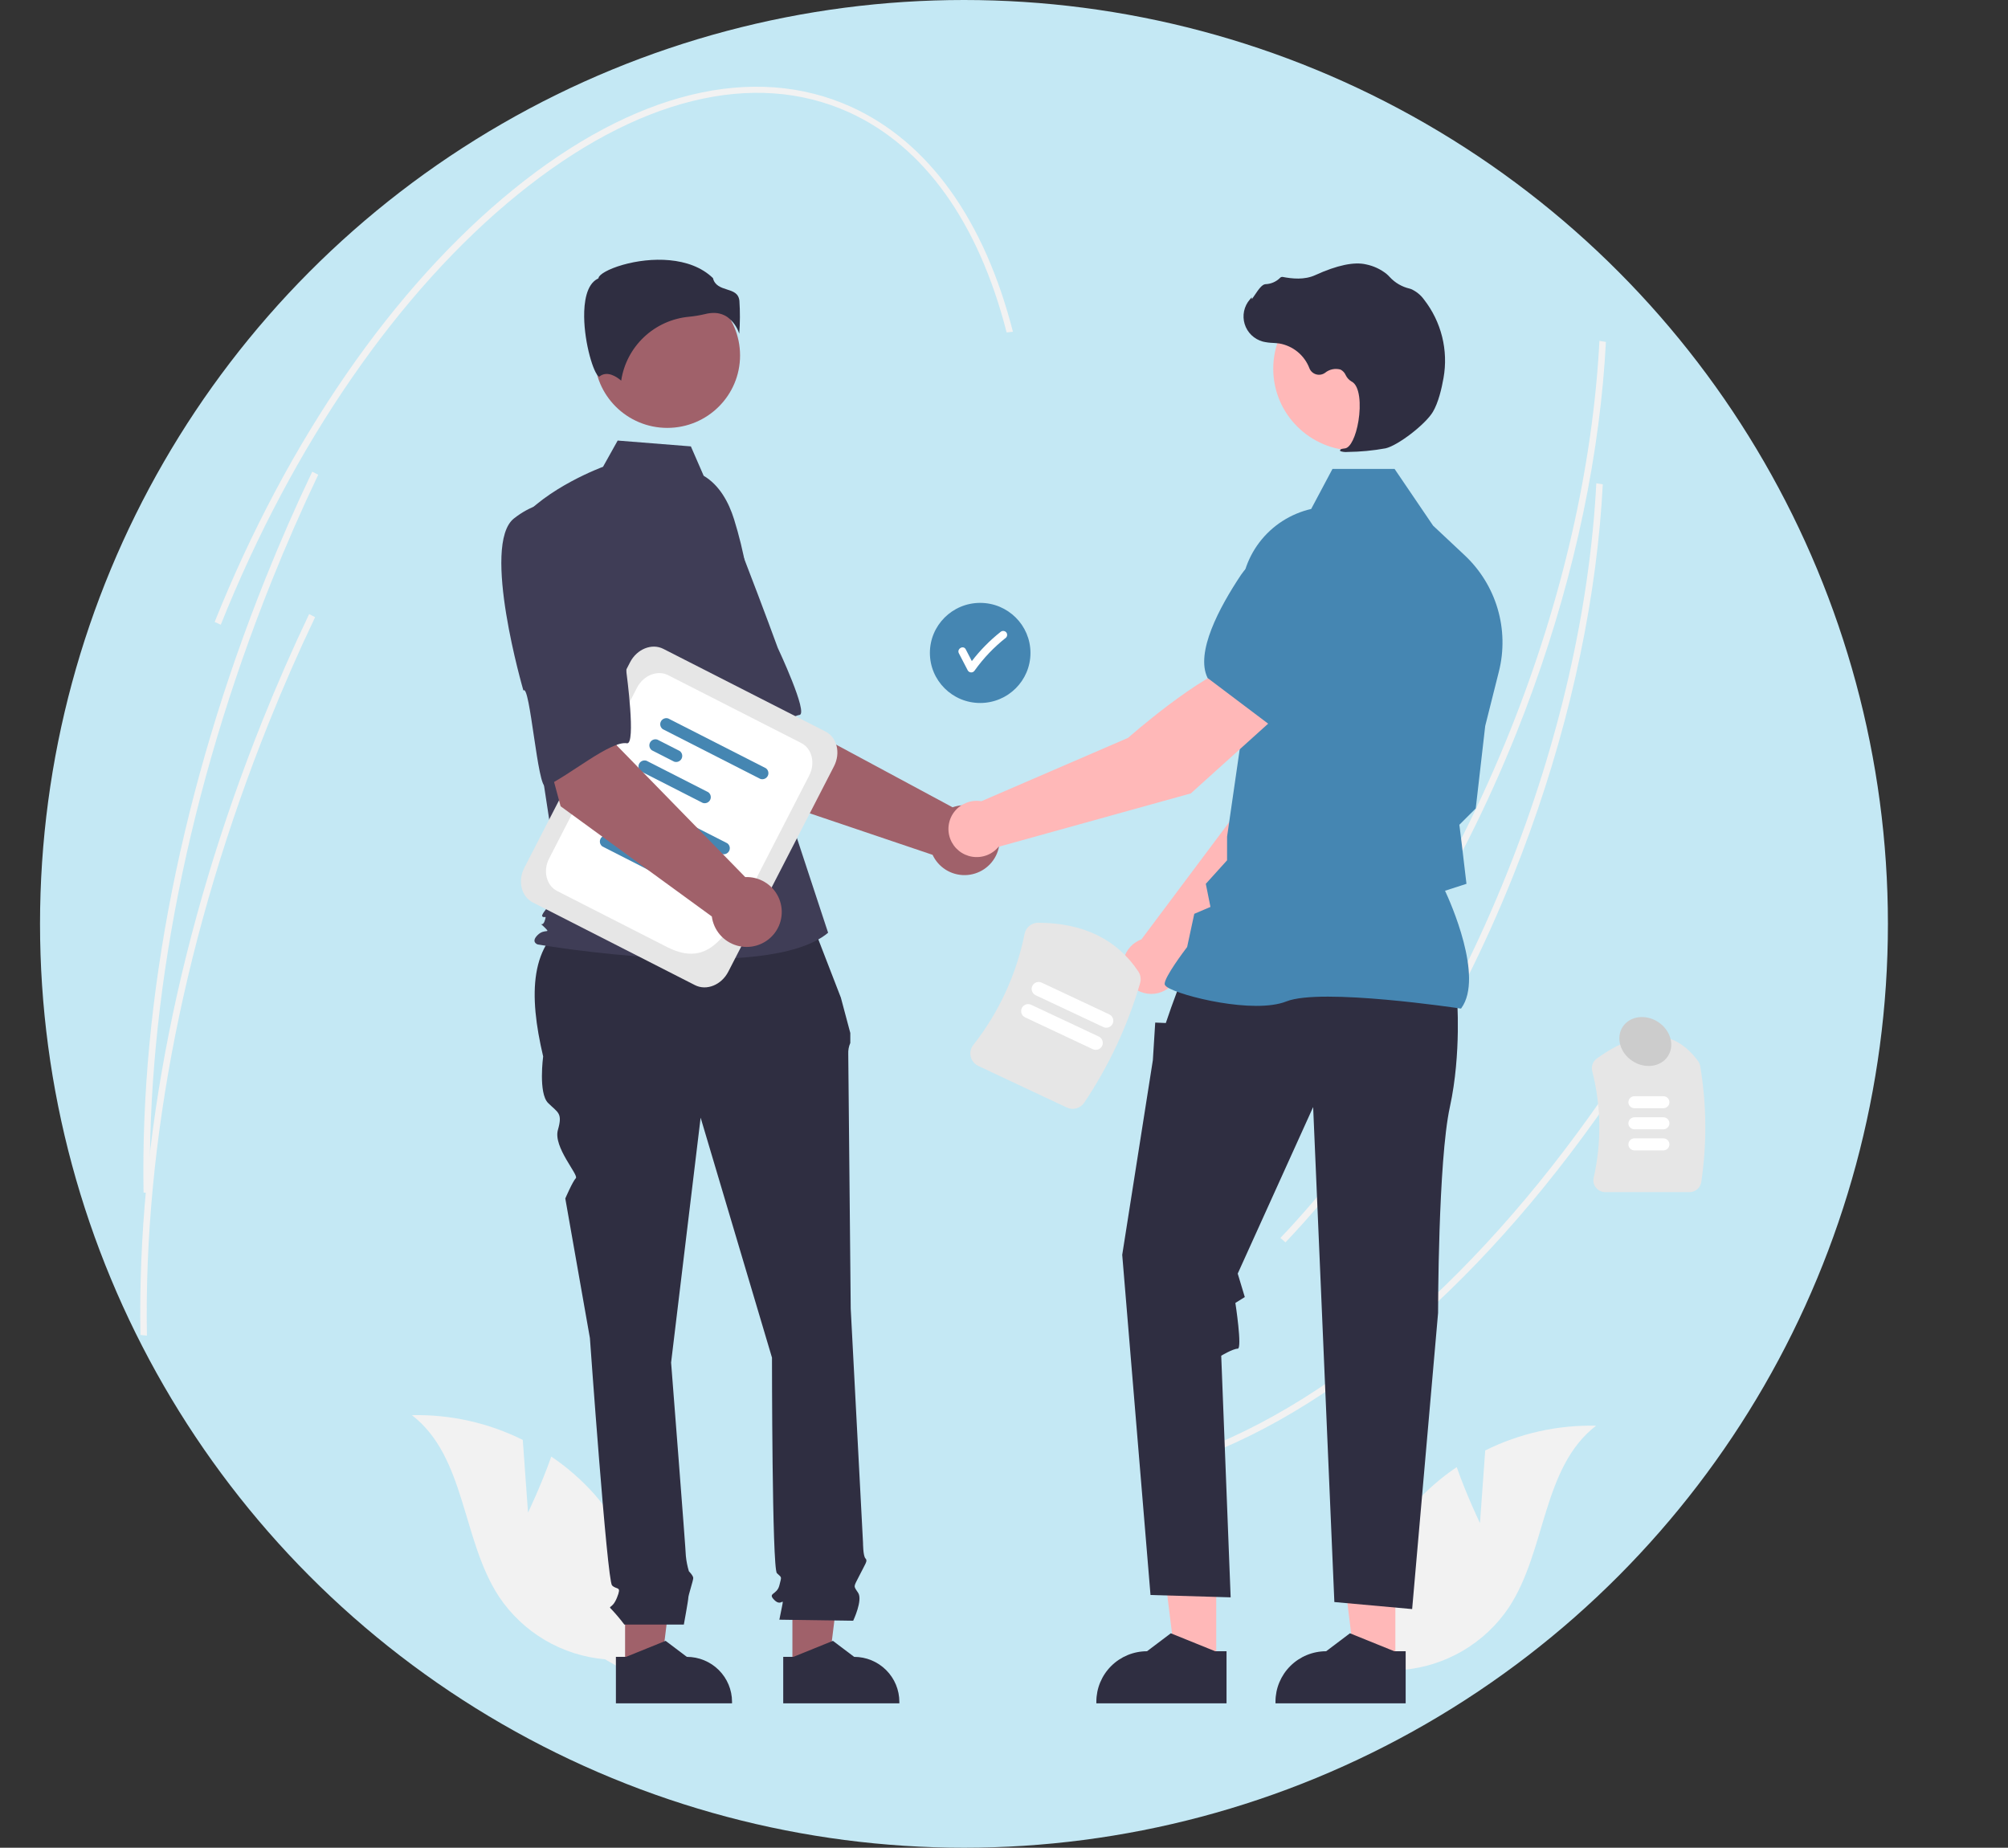 <svg width="301" height="277" viewBox="0 0 301 277" fill="none" xmlns="http://www.w3.org/2000/svg">
<rect x="0" y="0" width="301" height="277" fill="#333333" stroke="none"/>
<circle cx="144.5" cy="138.5" r="138.5" fill="#C4E8F4"/>
<g clip-path="url(#clip0_1006_395)">
<path d="M240.296 57.263C238.732 74.411 234.277 92.493 227.291 109.94C218.652 131.515 206.848 150.519 193.156 164.896L192.396 164.236C206.022 149.929 217.772 131.009 226.375 109.523C234.15 90.107 238.775 69.901 239.755 51.099L240.726 51.261C240.623 53.246 240.48 55.247 240.296 57.263Z" fill="#F2F2F2"/>
<path d="M246.524 156.858C227.292 187.312 203.961 209.071 180.826 218.128L180.358 217.274C203.333 208.28 226.528 186.632 245.671 156.317L246.524 156.858Z" fill="#F2F2F2"/>
<path d="M239.829 78.614C238.265 95.762 233.811 113.844 226.824 131.291C218.185 152.866 206.382 171.869 192.69 186.246L191.93 185.587C205.555 171.279 217.305 152.36 225.908 130.874C233.684 111.457 238.308 91.251 239.288 72.45L240.259 72.611C240.156 74.597 240.013 76.598 239.829 78.614Z" fill="#F2F2F2"/>
<path d="M253.254 178.716H240.636C240.366 178.717 240.1 178.657 239.857 178.54C239.614 178.424 239.401 178.254 239.233 178.044C239.068 177.839 238.951 177.599 238.892 177.343C238.832 177.087 238.832 176.821 238.891 176.565C240.093 171.287 240.017 165.8 238.671 160.556C238.586 160.211 238.606 159.848 238.73 159.515C238.854 159.181 239.075 158.892 239.365 158.685C245.853 154.04 250.963 154.175 254.552 159.086C254.714 159.31 254.821 159.568 254.866 159.841C255.825 165.579 255.878 171.432 255.023 177.187C254.964 177.612 254.752 178.001 254.427 178.282C254.101 178.563 253.685 178.717 253.254 178.716Z" fill="#E6E6E6"/>
<path d="M249.341 166.139H245.001C244.761 166.138 244.531 166.043 244.362 165.874C244.193 165.705 244.098 165.476 244.098 165.238C244.098 164.999 244.193 164.77 244.362 164.602C244.531 164.433 244.761 164.338 245.001 164.337H249.341C249.581 164.337 249.812 164.432 249.981 164.601C250.151 164.77 250.246 164.999 250.246 165.238C250.246 165.477 250.151 165.706 249.981 165.875C249.812 166.044 249.581 166.139 249.341 166.139Z" fill="white"/>
<path d="M249.341 169.298H245.001C244.761 169.298 244.531 169.202 244.362 169.033C244.193 168.865 244.098 168.636 244.098 168.397C244.098 168.159 244.193 167.93 244.362 167.761C244.531 167.592 244.761 167.497 245.001 167.496H249.341C249.581 167.496 249.812 167.591 249.981 167.76C250.151 167.929 250.246 168.158 250.246 168.397C250.246 168.636 250.151 168.865 249.981 169.034C249.812 169.203 249.581 169.298 249.341 169.298Z" fill="white"/>
<path d="M249.341 172.457H245.001C244.761 172.457 244.531 172.362 244.362 172.193C244.193 172.024 244.098 171.795 244.098 171.556C244.098 171.318 244.193 171.089 244.362 170.92C244.531 170.751 244.761 170.656 245.001 170.656H249.341C249.581 170.656 249.812 170.751 249.981 170.92C250.151 171.088 250.246 171.318 250.246 171.556C250.246 171.795 250.151 172.025 249.981 172.193C249.812 172.362 249.581 172.457 249.341 172.457Z" fill="white"/>
<path d="M79.152 226.757L78.365 215.862C73.21 213.297 67.504 212.023 61.742 212.151C69.848 218.388 69.199 230.853 74.813 239.384C76.585 242.031 78.932 244.248 81.681 245.87C84.43 247.491 87.51 248.476 90.694 248.752L97.44 252.615C98.212 247.538 97.869 242.355 96.434 237.423C95 232.49 92.508 227.926 89.131 224.045C87.214 221.886 85.032 219.976 82.637 218.36C81.162 222.574 79.152 226.757 79.152 226.757Z" fill="#F2F2F2"/>
<path d="M221.848 228.336L222.635 217.441C227.79 214.876 233.496 213.603 239.258 213.731C231.152 219.968 231.801 232.433 226.187 240.964C224.416 243.611 222.068 245.828 219.319 247.449C216.57 249.071 213.49 250.056 210.306 250.332L203.56 254.195C202.788 249.118 203.131 243.935 204.566 239.002C206 234.07 208.492 229.506 211.869 225.625C213.786 223.466 215.967 221.556 218.363 219.94C219.838 224.154 221.848 228.336 221.848 228.336Z" fill="#F2F2F2"/>
<path d="M146.929 105.387C151.092 105.387 154.467 102.027 154.467 97.883C154.467 93.739 151.092 90.38 146.929 90.38C142.766 90.38 139.391 93.739 139.391 97.883C139.391 102.027 142.766 105.387 146.929 105.387Z" fill="#4586B2"/>
<path d="M150.799 94.756C150.685 94.649 150.534 94.588 150.378 94.588C150.221 94.588 150.07 94.649 149.957 94.756C148.357 96.026 146.921 97.487 145.679 99.105C145.375 98.518 145.07 97.931 144.765 97.344C144.413 96.667 143.386 97.265 143.737 97.942C144.183 98.801 144.629 99.659 145.075 100.518C145.128 100.606 145.204 100.678 145.294 100.728C145.384 100.779 145.485 100.805 145.588 100.805C145.692 100.805 145.793 100.779 145.883 100.728C145.973 100.678 146.049 100.606 146.102 100.518C147.425 98.663 149.007 97.005 150.799 95.594C150.909 95.482 150.971 95.332 150.971 95.175C150.971 95.018 150.909 94.868 150.799 94.756Z" fill="white"/>
<path d="M113.199 119.16L101.832 101.391L114.995 94.374L118.45 107.931L142.793 121.024C143.754 120.68 144.795 120.622 145.788 120.856C146.782 121.09 147.686 121.608 148.39 122.344C149.094 123.081 149.567 124.006 149.751 125.006C149.936 126.006 149.825 127.038 149.431 127.976C149.036 128.914 148.377 129.717 147.532 130.288C146.687 130.859 145.693 131.173 144.672 131.192C143.65 131.211 142.646 130.933 141.78 130.393C140.915 129.853 140.226 129.075 139.797 128.152L113.199 119.16Z" fill="#A0616A"/>
<path d="M93.527 80.078C89.956 85.298 102.648 104.272 102.648 104.272C103.267 102.945 109.178 117.843 110.168 116.963C112.981 114.462 117.386 107.495 119.834 107.184C121.235 107.006 116.587 97.122 116.587 97.122C116.587 97.122 114.463 91.286 111.581 83.83C110.805 81.707 109.503 79.814 107.794 78.327C106.086 76.84 104.028 75.807 101.811 75.325C101.811 75.325 97.099 74.858 93.527 80.078Z" fill="#3F3D56"/>
<path d="M93.701 250.141L99.1 250.141L101.668 229.414L93.7 229.414L93.701 250.141Z" fill="#A0616A"/>
<path d="M92.324 248.387L93.844 248.387L99.776 245.985L102.956 248.386H102.956C104.753 248.386 106.477 249.097 107.747 250.362C109.018 251.626 109.732 253.342 109.732 255.13V255.35L92.325 255.35L92.324 248.387Z" fill="#2F2E41"/>
<path d="M118.782 250.141L124.181 250.141L126.749 229.414L118.781 229.414L118.782 250.141Z" fill="#A0616A"/>
<path d="M117.405 248.387L118.925 248.387L124.857 245.985L128.037 248.386H128.038C129.834 248.386 131.558 249.097 132.828 250.362C134.099 251.626 134.813 253.342 134.813 255.13V255.35L117.406 255.35L117.405 248.387Z" fill="#2F2E41"/>
<path d="M121.119 136.825L86.004 137.699C79.335 141.305 79.234 149.109 81.419 158.374C81.419 158.374 80.681 163.881 82.156 165.349C83.632 166.818 84.37 166.818 83.632 169.388C82.894 171.958 86.792 176.155 86.318 176.626C85.845 177.098 84.738 179.668 84.738 179.668L88.427 200.594C88.427 200.594 91.009 236.94 91.746 237.674C92.484 238.409 93.222 237.674 92.484 239.51C91.746 241.346 91.009 240.612 91.746 241.346C92.4 242.047 93.015 242.782 93.59 243.549H102.508C102.508 243.549 103.18 239.877 103.18 239.51C103.18 239.143 103.918 236.94 103.918 236.573C103.918 236.206 103.266 235.557 103.266 235.557C103.041 234.811 102.888 234.044 102.811 233.269C102.811 232.535 100.598 204.265 100.598 204.265L105.024 167.552L115.721 203.531C115.721 203.531 115.721 235.105 116.458 235.839C117.196 236.573 117.196 236.206 116.827 237.674C116.458 239.143 114.983 238.776 116.09 239.877C117.196 240.979 117.565 239.143 117.196 240.979L116.827 242.814L127.892 242.972C127.892 242.972 129.368 239.877 128.63 238.776C127.892 237.674 127.937 237.975 128.837 236.173C129.737 234.37 130.105 234.003 129.737 233.636C129.368 233.269 129.368 231.316 129.368 231.316L127.524 196.189C127.524 196.189 127.155 159.108 127.155 158.007C127.127 157.44 127.232 156.875 127.461 156.355V154.86L126.048 149.563L121.119 136.825Z" fill="#2F2E41"/>
<path d="M100.026 64.147C106.051 64.147 110.936 59.285 110.936 53.287C110.936 47.289 106.051 42.427 100.026 42.427C94 42.427 89.115 47.289 89.115 53.287C89.115 59.285 94 64.147 100.026 64.147Z" fill="#A0616A"/>
<path d="M105.481 71.325C107.831 72.716 109.237 75.271 110.044 77.872C111.539 82.686 112.438 87.664 112.723 92.696L113.576 107.758L124.134 139.831C114.983 147.538 80.587 141.582 80.587 141.582C80.587 141.582 79.531 141.232 80.587 140.181C81.643 139.13 82.671 140.061 81.615 139.01C80.559 137.959 81.287 139.13 81.639 138.079C81.991 137.028 81.639 137.729 81.287 137.378C80.935 137.028 84.012 133.875 84.012 133.875L81.196 115.465L77.677 78.331C81.9 73.076 90.394 69.979 90.394 69.979L92.589 66.046L103.562 66.92L105.481 71.325Z" fill="#3F3D56"/>
<path d="M109.019 47.517C109.867 48.147 110.495 49.025 110.815 50.029C110.938 48.389 110.946 46.742 110.838 45.101C110.71 43.948 109.894 43.688 108.95 43.388C108.096 43.116 107.132 42.809 106.872 41.69C103.443 38.369 97.472 38.536 93.386 39.695C91.138 40.332 89.845 41.151 89.729 41.631L89.705 41.73L89.614 41.775C87.88 42.638 87.543 45.361 87.566 47.494C87.608 51.513 89.002 56.077 89.787 56.447C89.829 56.467 89.839 56.459 89.857 56.444C91.04 55.504 92.482 56.516 93.116 57.066C93.49 54.569 94.694 52.268 96.536 50.531C98.377 48.794 100.751 47.722 103.277 47.486C104.101 47.406 104.92 47.27 105.725 47.077C106.134 46.972 106.554 46.917 106.976 46.914C107.703 46.903 108.416 47.113 109.019 47.517Z" fill="#2F2E41"/>
<path d="M176.75 145.479L197.738 124.265L203.267 107.298L194.369 103.716C189.961 108.141 185.423 121.69 185.423 121.69L171.099 140.827C170.984 140.869 170.87 140.914 170.758 140.967C170.098 141.277 169.53 141.751 169.109 142.343C168.687 142.936 168.426 143.626 168.351 144.348C168.276 145.07 168.389 145.799 168.679 146.465C168.97 147.131 169.428 147.711 170.01 148.149C170.592 148.587 171.277 148.868 172 148.965C172.723 149.063 173.458 148.973 174.136 148.704C174.814 148.436 175.41 147.998 175.868 147.433C176.326 146.868 176.63 146.195 176.75 145.479Z" fill="#FFB8B8"/>
<path d="M191.941 105.657L203.194 108.897L203.236 108.889C207.373 108.089 210.645 101.247 212.661 95.648C213.324 93.801 213.258 91.772 212.477 89.972C211.695 88.172 210.256 86.734 208.45 85.95C207.114 85.38 205.644 85.194 204.207 85.412C202.77 85.63 201.423 86.244 200.318 87.184L194.708 91.993L191.941 105.657Z" fill="#4586B2"/>
<path d="M182.314 249.511L176.262 249.511L173.383 226.276L182.314 226.276L182.314 249.511Z" fill="#FFB8B8"/>
<path d="M183.858 247.544L182.154 247.544L175.504 244.852L171.939 247.544H171.939C169.925 247.544 167.993 248.34 166.569 249.758C165.144 251.176 164.344 253.099 164.344 255.104V255.349L183.857 255.35L183.858 247.544Z" fill="#2F2E41"/>
<path d="M209.166 249.511L203.114 249.511L200.235 226.276L209.167 226.276L209.166 249.511Z" fill="#FFB8B8"/>
<path d="M210.71 247.544L209.007 247.544L202.356 244.852L198.792 247.544H198.792C196.777 247.544 194.845 248.34 193.421 249.758C191.997 251.176 191.196 253.099 191.196 255.104V255.349L210.71 255.35L210.71 247.544Z" fill="#2F2E41"/>
<path d="M218.395 149.43C218.395 149.43 219.101 157.871 217.335 165.96C215.568 174.049 215.568 196.83 215.568 196.83L211.681 241.223L200.021 240.168L196.841 165.96L185.535 190.93L186.595 194.447L185.183 195.327C185.183 195.327 186.242 202.185 185.535 202.185C184.828 202.185 183.062 203.24 183.062 203.24L184.475 239.464L172.462 239.113L168.222 188.117L172.815 158.926L173.168 153.299L174.758 153.364L175.568 151.013L177.055 146.968L218.395 149.43Z" fill="#2F2E41"/>
<path d="M219.006 151.203L219.069 151.115C222.432 146.428 217.374 135.166 216.611 133.534L219.824 132.496L219.1 126.374L218.758 123.644L221.213 121.2L221.22 121.139L222.634 108.829L224.689 100.653C225.463 97.563 225.397 94.323 224.497 91.266C223.598 88.209 221.897 85.445 219.57 83.258L214.82 78.801L209.048 70.299H199.739L196.547 76.3C193.452 77.012 190.707 78.782 188.788 81.301C186.87 83.821 185.9 86.931 186.049 90.089L186.772 105.828L183.94 125.425L183.938 128.971L180.751 132.497L181.447 135.96L179.022 136.995L177.951 141.97C177.508 142.552 174.582 146.434 174.582 147.496C174.582 147.655 174.7 147.809 174.954 147.98C176.948 149.324 187.967 152.064 192.844 150.121C198.039 148.053 218.69 151.155 218.898 151.187L219.006 151.203Z" fill="#4586B2"/>
<path d="M203.19 67.554C209.999 67.554 215.519 62.06 215.519 55.282C215.519 48.505 209.999 43.011 203.19 43.011C196.381 43.011 190.861 48.505 190.861 55.282C190.861 62.06 196.381 67.554 203.19 67.554Z" fill="#FFB8B8"/>
<path d="M202.009 67.753C203.918 67.733 205.823 67.552 207.701 67.21C209.56 66.783 213.663 63.625 214.781 61.76C215.612 60.374 216.11 58.23 216.382 56.676C216.75 54.619 216.679 52.508 216.175 50.48C215.67 48.452 214.744 46.552 213.455 44.903C212.958 44.212 212.283 43.668 211.501 43.328C211.431 43.303 211.36 43.281 211.289 43.263C210.155 42.997 209.127 42.4 208.337 41.548C208.183 41.375 208.017 41.214 207.841 41.065C206.954 40.359 205.912 39.871 204.8 39.642C203.004 39.213 200.433 39.751 197.162 41.243C195.518 41.993 193.693 41.784 192.287 41.518C192.208 41.505 192.127 41.513 192.052 41.54C191.977 41.568 191.911 41.615 191.86 41.676C191.279 42.247 190.503 42.578 189.687 42.603C189.188 42.638 188.681 43.34 188.071 44.255C187.932 44.463 187.771 44.705 187.653 44.853L187.63 44.575L187.355 44.893C186.923 45.392 186.626 45.991 186.489 46.636C186.353 47.28 186.383 47.949 186.576 48.578C186.769 49.209 187.119 49.779 187.594 50.239C188.068 50.697 188.652 51.029 189.29 51.204C189.796 51.324 190.313 51.392 190.834 51.408C191.149 51.428 191.475 51.449 191.788 51.495C192.795 51.673 193.738 52.108 194.525 52.757C195.312 53.407 195.916 54.248 196.279 55.199C196.365 55.419 196.5 55.616 196.674 55.776C196.849 55.935 197.058 56.053 197.285 56.119C197.512 56.185 197.752 56.199 197.985 56.158C198.219 56.118 198.44 56.025 198.631 55.886C198.949 55.626 199.326 55.446 199.729 55.362C200.133 55.278 200.55 55.293 200.947 55.404C201.291 55.584 201.564 55.876 201.718 56.231C201.904 56.627 202.205 56.958 202.581 57.183C203.865 57.8 204.027 60.678 203.634 63.09C203.256 65.416 202.432 67.112 201.632 67.216C201.016 67.295 200.946 67.341 200.904 67.451L200.867 67.549L200.938 67.638C201.283 67.752 201.648 67.792 202.009 67.753Z" fill="#2F2E41"/>
<path d="M191.78 106.969L185.854 99.453C179.818 101.108 169.107 110.61 169.107 110.61L147.111 120.112C146.377 119.989 145.623 120.061 144.926 120.32C144.228 120.58 143.612 121.017 143.138 121.589C142.665 122.161 142.351 122.847 142.229 123.578C142.106 124.309 142.179 125.059 142.441 125.753C142.702 126.446 143.142 127.059 143.717 127.53C144.293 128.001 144.982 128.312 145.716 128.433C146.451 128.554 147.204 128.48 147.901 128.219C148.598 127.959 149.213 127.519 149.685 126.946L178.5 118.945L191.78 106.969Z" fill="#FFB8B8"/>
<path d="M190.36 108.687L199.711 98.312L200.23 90.96C200.326 89.517 200.015 88.075 199.332 86.798C198.649 85.521 197.62 84.46 196.363 83.734C194.651 82.762 192.633 82.473 190.716 82.925C188.798 83.377 187.125 84.538 186.034 86.171C182.73 91.127 179.176 97.829 181.005 101.607L181.023 101.645L190.36 108.687Z" fill="#4586B2"/>
<path d="M104.177 147.685L79.875 135.296C78.146 134.415 77.574 132.077 78.599 130.086L94.444 99.289C95.469 97.297 97.709 96.394 99.438 97.275L123.74 109.664C125.469 110.545 126.042 112.882 125.017 114.874L109.171 145.671C108.146 147.663 105.906 148.566 104.177 147.685Z" fill="#E6E6E6"/>
<path d="M100.025 141.99L83.514 133.572C81.895 132.747 81.358 130.558 82.318 128.693L95.483 103.107C96.442 101.242 98.54 100.396 100.159 101.221L120.102 111.387C121.721 112.213 122.257 114.401 121.297 116.267L114.146 130.166C109.87 138.475 107.237 145.666 100.025 141.99Z" fill="white"/>
<path d="M108.189 128.017L93.565 120.562C93.386 120.435 93.259 120.249 93.207 120.036C93.155 119.824 93.181 119.6 93.281 119.406C93.381 119.211 93.548 119.059 93.752 118.977C93.955 118.895 94.182 118.888 94.39 118.959L109.014 126.414C109.193 126.541 109.32 126.727 109.372 126.94C109.424 127.152 109.398 127.376 109.298 127.57C109.198 127.765 109.03 127.917 108.827 127.999C108.623 128.081 108.397 128.088 108.189 128.017Z" fill="#4586B2"/>
<path d="M95.271 125.432L91.934 123.73C91.755 123.603 91.628 123.417 91.576 123.204C91.524 122.992 91.55 122.768 91.65 122.574C91.751 122.379 91.918 122.227 92.121 122.145C92.325 122.063 92.551 122.056 92.759 122.127L96.096 123.828C96.275 123.955 96.402 124.141 96.454 124.354C96.506 124.566 96.48 124.79 96.38 124.985C96.279 125.179 96.112 125.331 95.909 125.413C95.706 125.495 95.479 125.502 95.271 125.432Z" fill="#4586B2"/>
<path d="M99.552 131.613L90.304 126.898C90.125 126.771 89.998 126.585 89.946 126.373C89.894 126.16 89.92 125.936 90.02 125.742C90.121 125.547 90.288 125.395 90.491 125.313C90.695 125.231 90.921 125.224 91.129 125.295L100.378 130.009C100.556 130.136 100.683 130.323 100.735 130.535C100.787 130.748 100.761 130.971 100.661 131.166C100.561 131.361 100.394 131.513 100.19 131.595C99.987 131.677 99.76 131.683 99.552 131.613Z" fill="#4586B2"/>
<path d="M113.976 116.769L99.352 109.314C99.173 109.187 99.046 109.001 98.994 108.788C98.942 108.576 98.968 108.352 99.068 108.158C99.168 107.963 99.335 107.811 99.539 107.729C99.743 107.647 99.969 107.64 100.177 107.711L114.801 115.166C114.98 115.293 115.107 115.479 115.159 115.692C115.211 115.904 115.185 116.128 115.085 116.322C114.985 116.517 114.818 116.669 114.614 116.751C114.411 116.833 114.184 116.84 113.976 116.769Z" fill="#4586B2"/>
<path d="M101.059 114.184L97.722 112.482C97.543 112.355 97.416 112.169 97.364 111.957C97.312 111.744 97.338 111.52 97.439 111.326C97.539 111.131 97.706 110.979 97.909 110.897C98.113 110.815 98.339 110.808 98.547 110.879L101.884 112.58C102.063 112.707 102.19 112.894 102.242 113.106C102.294 113.318 102.268 113.542 102.168 113.737C102.068 113.931 101.901 114.083 101.697 114.165C101.494 114.248 101.267 114.254 101.059 114.184Z" fill="#4586B2"/>
<path d="M105.34 120.365L96.091 115.65C95.912 115.524 95.785 115.337 95.733 115.125C95.681 114.912 95.707 114.688 95.808 114.494C95.908 114.299 96.075 114.147 96.278 114.065C96.482 113.983 96.708 113.977 96.916 114.047L106.165 118.762C106.343 118.888 106.47 119.075 106.522 119.287C106.574 119.5 106.548 119.724 106.448 119.918C106.348 120.113 106.181 120.265 105.977 120.347C105.774 120.429 105.547 120.436 105.34 120.365Z" fill="#4586B2"/>
<path d="M84.039 120.873L78.549 100.529L93.22 97.764L92.431 111.729L111.708 131.486C112.729 131.444 113.74 131.699 114.617 132.22C115.495 132.74 116.201 133.503 116.65 134.416C117.099 135.329 117.272 136.353 117.147 137.362C117.022 138.371 116.605 139.322 115.946 140.099C115.288 140.876 114.416 141.445 113.438 141.738C112.46 142.03 111.417 142.033 110.437 141.746C109.458 141.459 108.583 140.895 107.92 140.121C107.257 139.348 106.834 138.399 106.703 137.391L84.039 120.873Z" fill="#A0616A"/>
<path d="M77.048 77.718C72.068 81.631 78.46 103.52 78.46 103.52C79.449 102.439 80.599 118.416 81.809 117.872C85.247 116.326 91.548 110.994 93.977 111.429C95.367 111.678 93.911 100.861 93.911 100.861C93.911 100.861 93.643 94.659 93.14 86.686C93.04 84.43 92.368 82.235 91.186 80.306C90.004 78.378 88.352 76.778 86.382 75.656C86.382 75.656 82.028 73.805 77.048 77.718Z" fill="#3F3D56"/>
<path d="M159.91 166.03L146.648 159.797C146.365 159.664 146.115 159.469 145.918 159.227C145.72 158.985 145.581 158.701 145.51 158.397C145.438 158.1 145.434 157.791 145.5 157.492C145.565 157.194 145.698 156.914 145.887 156.674C149.729 151.787 152.367 146.072 153.589 139.987C153.682 139.521 153.934 139.102 154.302 138.8C154.67 138.498 155.133 138.333 155.61 138.332C162.373 138.355 167.428 140.813 170.634 145.638C170.803 145.889 170.915 146.173 170.962 146.472C171.009 146.77 170.99 147.075 170.907 147.366C169.051 153.733 166.227 159.781 162.532 165.297C162.258 165.715 161.841 166.019 161.359 166.153C160.877 166.288 160.362 166.244 159.91 166.03Z" fill="#E6E6E6"/>
<path d="M163.811 157.288L153.671 152.521C153.419 152.403 153.224 152.189 153.13 151.928C153.036 151.667 153.05 151.379 153.169 151.128C153.288 150.877 153.503 150.683 153.765 150.589C154.028 150.495 154.317 150.509 154.569 150.628L164.71 155.394C164.834 155.453 164.946 155.535 165.039 155.637C165.132 155.739 165.204 155.858 165.251 155.987C165.297 156.117 165.318 156.254 165.311 156.392C165.304 156.529 165.271 156.664 165.212 156.788C165.153 156.912 165.07 157.024 164.967 157.116C164.865 157.209 164.745 157.28 164.615 157.326C164.485 157.373 164.347 157.393 164.209 157.387C164.071 157.38 163.936 157.346 163.811 157.288Z" fill="white"/>
<path d="M165.387 153.967L155.247 149.201C154.995 149.082 154.8 148.869 154.706 148.608C154.612 148.346 154.626 148.058 154.745 147.807C154.864 147.556 155.079 147.362 155.341 147.269C155.604 147.175 155.893 147.189 156.146 147.307L166.286 152.074C166.538 152.192 166.733 152.406 166.827 152.667C166.921 152.928 166.907 153.216 166.788 153.467C166.669 153.718 166.454 153.912 166.192 154.006C165.929 154.1 165.64 154.086 165.387 153.967Z" fill="white"/>
<path d="M151.838 49.733L150.894 49.836C146.685 33.374 138.528 21.97 127.303 16.855C113.033 10.354 95.387 14.719 77.616 29.149C59.755 43.652 43.944 66.56 33.095 93.655L32.179 93.238C43.076 66.024 58.968 43.005 76.929 28.422C94.981 13.764 112.986 9.367 127.63 16.038C139.177 21.299 147.548 32.951 151.838 49.733Z" fill="#F2F2F2"/>
<path d="M47.702 71.172C45.233 76.348 42.885 81.71 40.723 87.11C28.281 118.182 21.976 149.916 22.491 178.881L21.518 178.778C21.003 149.705 27.326 117.862 39.807 86.693C41.975 81.278 44.33 75.9 46.806 70.71L47.702 71.172Z" fill="#F2F2F2"/>
<path d="M47.235 92.522C44.766 97.698 42.418 103.061 40.256 108.46C27.814 139.533 21.509 171.266 22.024 200.231L21.052 200.128C20.536 171.055 26.859 139.213 39.34 108.043C41.509 102.628 43.863 97.251 46.339 92.06L47.235 92.522Z" fill="#F2F2F2"/>
<path d="M249.999 158.367C251.074 156.758 250.437 154.456 248.578 153.225C246.718 151.993 244.339 152.298 243.264 153.907C242.189 155.515 242.825 157.817 244.685 159.049C246.545 160.28 248.924 159.975 249.999 158.367Z" fill="#CCCCCC"/>
</g>
<defs>
<clipPath id="clip0_1006_395">
<rect width="301" height="243" fill="white" transform="translate(0 13)"/>
</clipPath>
</defs>
</svg>
